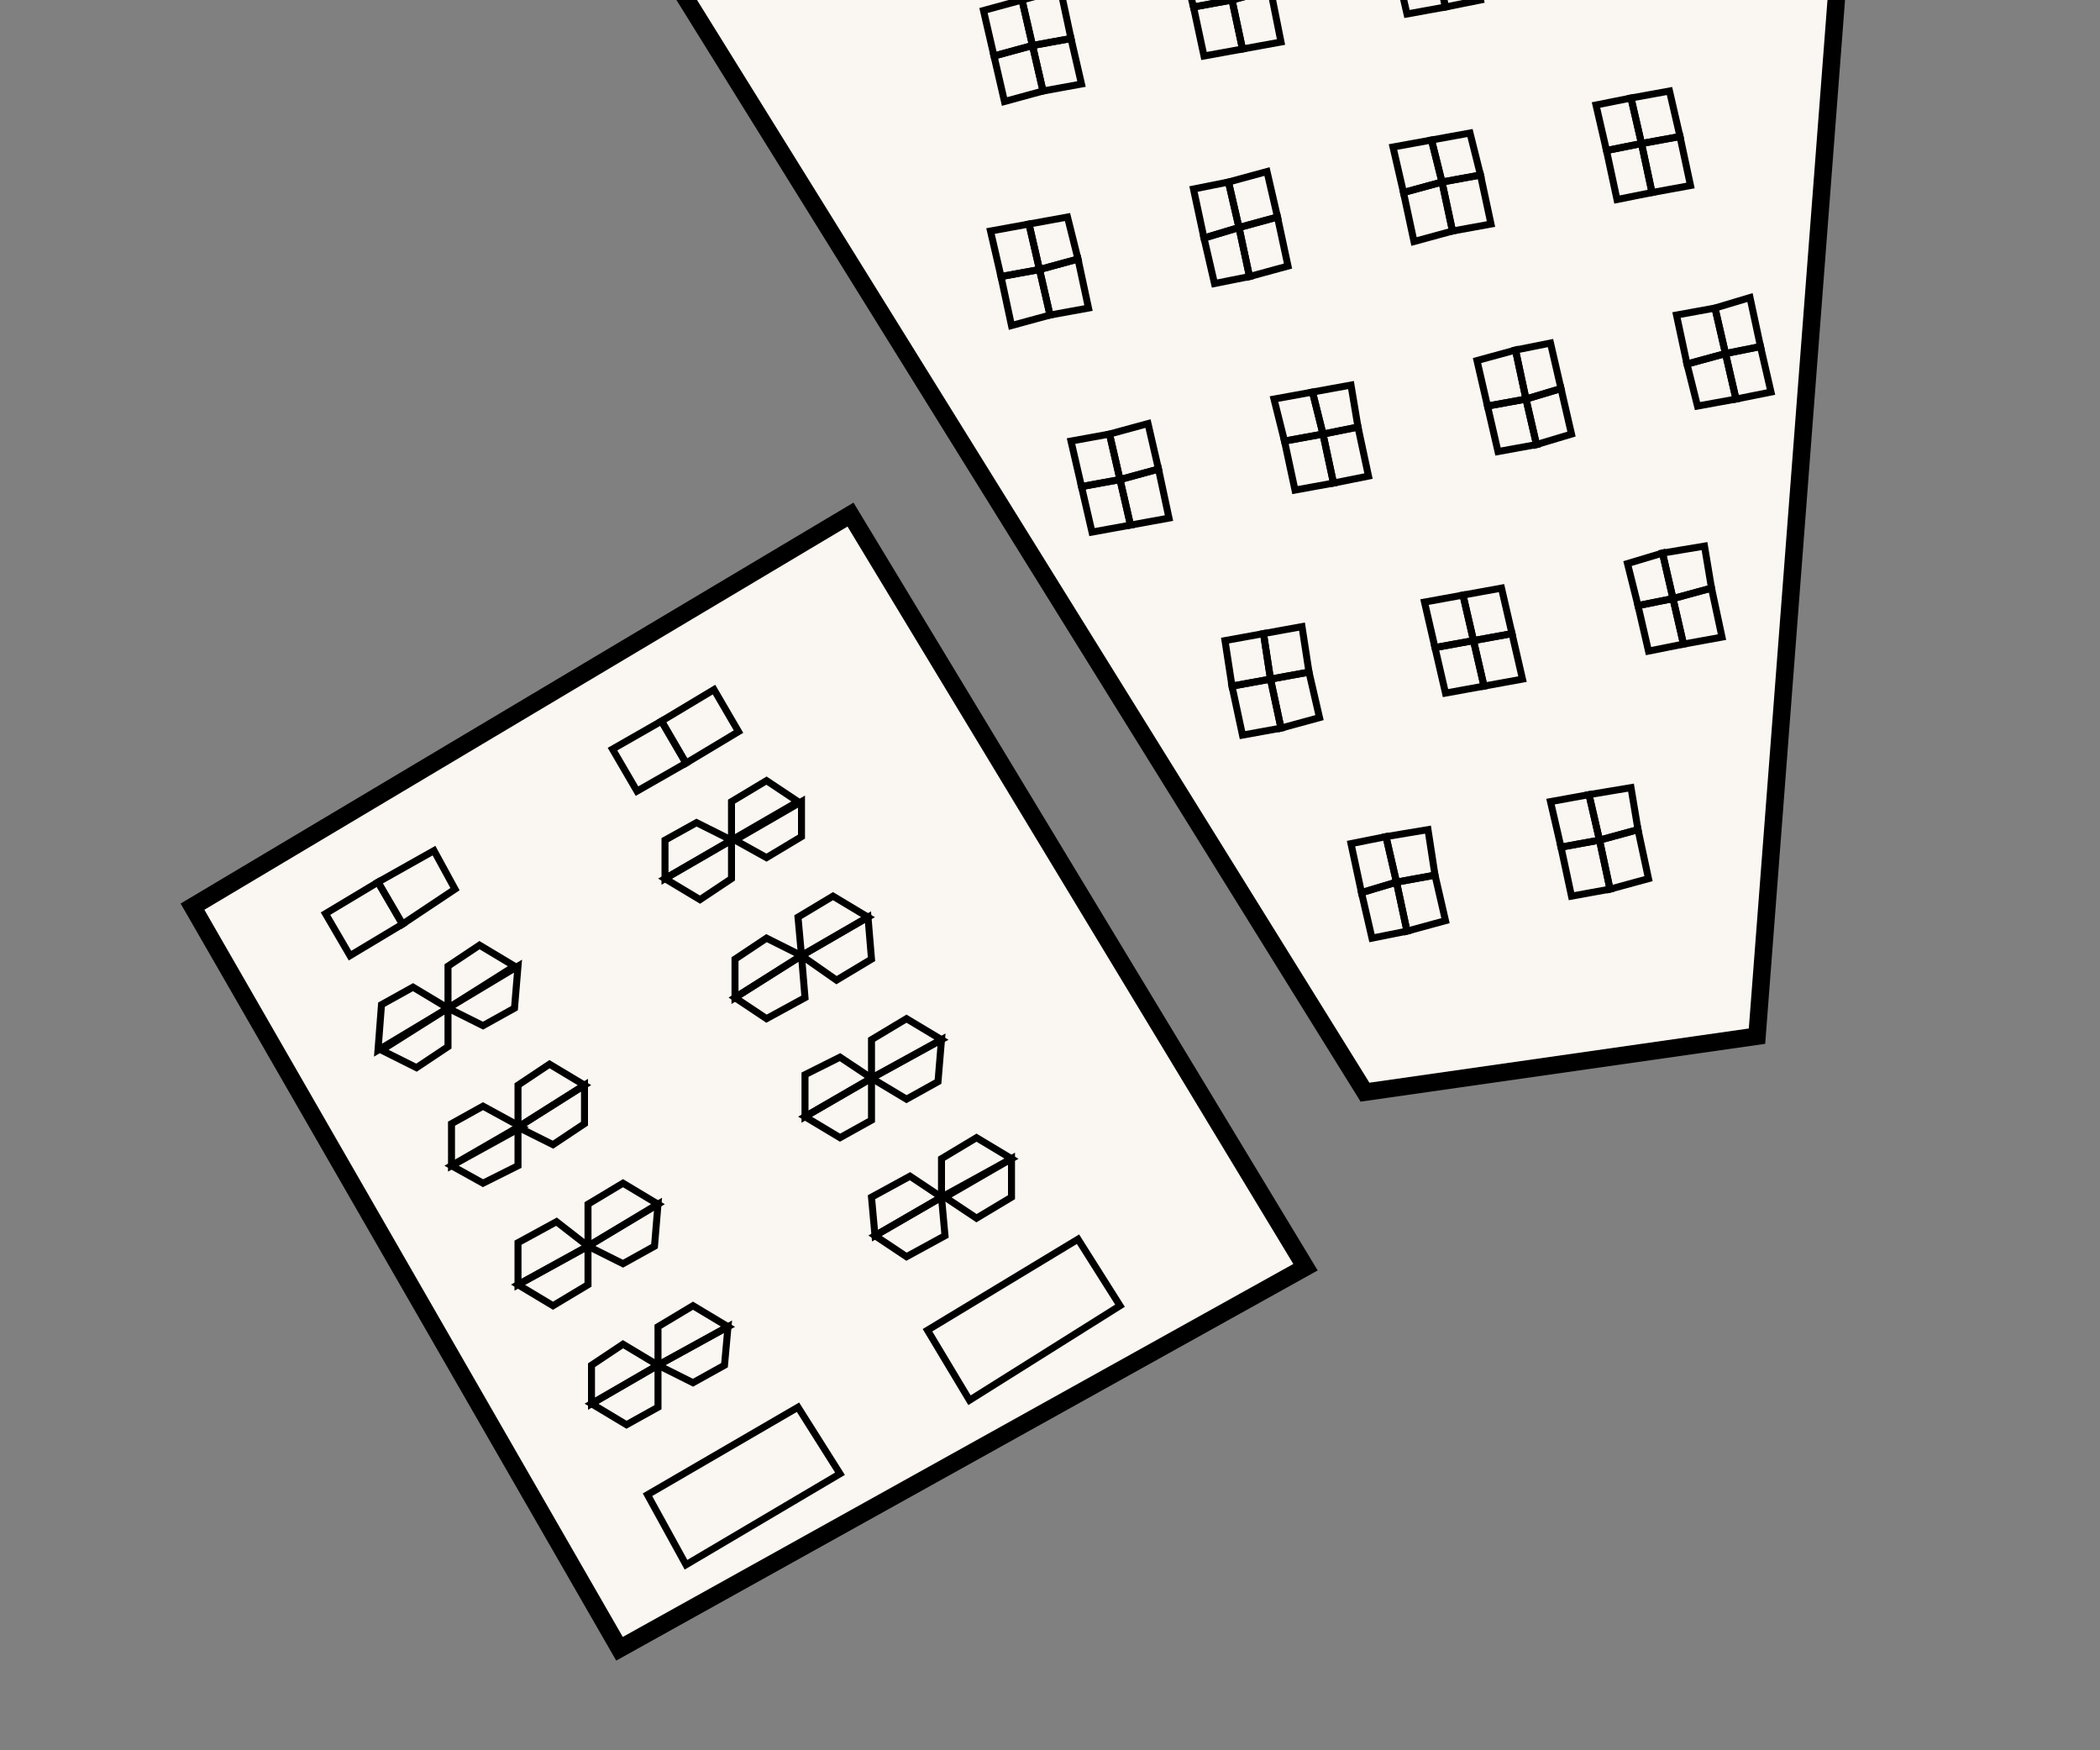 <svg viewBox="250 100 600 500" id="canvas" height="500" xmlns="http://www.w3.org/2000/svg"><rect x="250" y="100" width="600" height="500" fill="#808080" stroke="none"/><g xmlns="http://www.w3.org/2000/svg" id="nodes"></g><g xmlns="http://www.w3.org/2000/svg" class="view" id="view0"><g class="area"><path stroke="black" fill="#faf6f1" stroke-width="5px" d="M 305 359 L 427 571 L 623 462 L 493 247 Z " style="
    fill: #faf6f1;
"></path></g><g class="area"><path stroke="black" fill="#faf6f1" stroke-width="5px" d="M 440 90 L 640 412 L 752 396 L 780 30 Z "></path></g><g class="area"><path stroke="black" fill="transparent" stroke-width="2px" d="M 527 500 L 515 480 L 558 454 L 570 473 Z "></path></g><g class="area"><path stroke="black" fill="transparent" stroke-width="2px" d="M 446 547 L 435 527 L 478 502 L 490 521 Z "></path></g><g class="area" id="green_16"><path stroke="black" fill="transparent" stroke-width="2px" d="M 398 422 L 408 427 L 417 421 L 417 410 Z "></path></g><g class="area" id="green_15"><path stroke="black" fill="transparent" stroke-width="2px" d="M 379 433 L 388 438 L 398 433 L 398 422 Z "></path></g><g class="area" id="purple_12"><path stroke="black" fill="transparent" stroke-width="2px" d="M 438 490 L 448 495 L 457 490 L 458 479 Z "></path></g><g class="area" id="purple_11"><path stroke="black" fill="transparent" stroke-width="2px" d="M 419 501 L 429 507 L 438 502 L 438 490 Z "></path></g><g class="area" id="purple_16"><path stroke="black" fill="transparent" stroke-width="2px" d="M 520 442 L 529 448 L 539 442 L 539 431 Z "></path></g><g class="area" id="purple_15"><path stroke="black" fill="transparent" stroke-width="2px" d="M 500 453 L 509 459 L 520 453 L 519 442 Z "></path></g><g class="area" id="purple_14"><path stroke="black" fill="transparent" stroke-width="2px" d="M 519 442 L 519 431 L 529 425 L 539 431 Z "></path></g><g class="area" id="purple_13"><path stroke="black" fill="transparent" stroke-width="2px" d="M 500 453 L 499 442 L 510 436 L 519 442 Z "></path></g><g class="area" id="purple_10"><path stroke="black" fill="transparent" stroke-width="2px" d="M 438 490 L 438 479 L 448 473 L 458 479 Z "></path></g><g class="area" id="purple_9"><path stroke="black" fill="transparent" stroke-width="2px" d="M 419 501 L 419 490 L 428 484 L 438 490 Z "></path></g><g class="area" id="purple_4"><path stroke="black" fill="transparent" stroke-width="2px" d="M 418 456 L 428 461 L 437 456 L 438 444 Z "></path></g><g class="area" id="purple_3"><path stroke="black" fill="transparent" stroke-width="2px" d="M 398 467 L 408 473 L 418 467 L 418 456 Z "></path></g><g class="area" id="purple_8"><path stroke="black" fill="transparent" stroke-width="2px" d="M 499 408 L 509 414 L 518 409 L 519 397 Z "></path></g><g class="area" id="purple_7"><path stroke="black" fill="transparent" stroke-width="2px" d="M 480 419 L 490 425 L 499 420 L 499 408 Z "></path></g><g class="area" id="purple_6"><path stroke="black" fill="transparent" stroke-width="2px" d="M 499 408 L 499 397 L 509 391 L 519 397 Z "></path></g><g class="area" id="purple_5"><path stroke="black" fill="transparent" stroke-width="2px" d="M 480 419 L 480 407 L 490 402 L 499 408 Z "></path></g><g class="area" id="purple_2"><path stroke="black" fill="transparent" stroke-width="2px" d="M 418 456 L 418 444 L 428 438 L 438 444 Z "></path></g><g class="area" id="purple_1"><path stroke="black" fill="transparent" stroke-width="2px" d="M 398 467 L 398 455 L 409 449 L 418 456 Z "></path></g><g class="area" id="green_20"><path stroke="black" fill="transparent" stroke-width="2px" d="M 479 373 L 489 380 L 499 374 L 498 362 Z "></path></g><g class="area" id="green_19"><path stroke="black" fill="transparent" stroke-width="2px" d="M 460 385 L 469 391 L 480 385 L 479 373 Z "></path></g><g class="area" id="green_18"><path stroke="black" fill="transparent" stroke-width="2px" d="M 479 373 L 478 362 L 488 356 L 498 362 Z "></path></g><g class="area" id="green_17"><path stroke="black" fill="transparent" stroke-width="2px" d="M 460 385 L 460 374 L 469 368 L 479 373 Z "></path></g><g class="area" id="green_14"><path stroke="black" fill="transparent" stroke-width="2px" d="M 398 422 L 398 410 L 407 404 L 417 410 Z "></path></g><g class="area" id="green_13"><path stroke="black" fill="transparent" stroke-width="2px" d="M 379 433 L 379 421 L 388 416 L 399 422 Z "></path></g><g class="area" id="green_12"><path stroke="black" fill="transparent" stroke-width="2px" d="M 460 340 L 469 345 L 479 339 L 479 329 Z "></path></g><g class="area" id="green_11"><path stroke="black" fill="transparent" stroke-width="2px" d="M 440 351 L 450 357 L 459 351 L 459 340 Z "></path></g><g class="area" id="green_8"><path stroke="black" fill="transparent" stroke-width="2px" d="M 378 388 L 388 393 L 397 388 L 398 376 Z "></path></g><g class="area" id="green_7"><path stroke="black" fill="transparent" stroke-width="2px" d="M 359 400 L 369 405 L 378 399 L 378 388 Z "></path></g><g class="area" id="green_10"><path stroke="black" fill="transparent" stroke-width="2px" d="M 459 340 L 459 329 L 469 323 L 478 329 Z "></path></g><g class="area" id="green_9"><path stroke="black" fill="transparent" stroke-width="2px" d="M 440 351 L 440 340 L 449 335 L 459 340 Z "></path></g><g class="area" id="green_6"><path stroke="black" fill="transparent" stroke-width="2px" d="M 378 388 L 378 376 L 387 370 L 397 376 Z "></path></g><g class="area" id="green_5"><path stroke="black" fill="transparent" stroke-width="2px" d="M 358 400 L 359 387 L 368 382 L 378 388 Z "></path></g><g class="area" id="blue_36"><path stroke="black" fill="transparent" stroke-width="2px" d="M 707 340 L 710 354 L 721 351 L 718 337 Z "></path></g><g class="area" id="blue_35"><path stroke="black" fill="transparent" stroke-width="2px" d="M 696 342 L 699 356 L 710 354 L 707 340 Z "></path></g><g class="area" id="blue_34"><path stroke="black" fill="transparent" stroke-width="2px" d="M 704 327 L 707 340 L 718 337 L 716 325 Z "></path></g><g class="area" id="blue_33"><path stroke="black" fill="transparent" stroke-width="2px" d="M 693 329 L 696 342 L 707 340 L 704 327 Z "></path></g><g class="area" id="blue_32"><path stroke="black" fill="transparent" stroke-width="2px" d="M 649 352 L 652 366 L 663 363 L 660 350 Z "></path></g><g class="area" id="blue_31"><path stroke="black" fill="transparent" stroke-width="2px" d="M 639 355 L 642 368 L 652 366 L 649 352 Z "></path></g><g class="area" id="blue_30"><path stroke="black" fill="transparent" stroke-width="2px" d="M 646 339 L 649 352 L 660 350 L 658 337 Z "></path></g><g class="area" id="blue_29"><path stroke="black" fill="transparent" stroke-width="2px" d="M 636 341 L 639 355 L 649 352 L 646 339 Z "></path></g><g class="area" id="blue_28"><path stroke="black" fill="transparent" stroke-width="2px" d="M 728 271 L 731 284 L 742 282 L 739 268 Z "></path></g><g class="area" id="blue_27"><path stroke="black" fill="transparent" stroke-width="2px" d="M 718 273 L 721 286 L 731 284 L 728 271 Z "></path></g><g class="area" id="blue_26"><path stroke="black" fill="transparent" stroke-width="2px" d="M 725 258 L 728 271 L 739 268 L 737 256 Z "></path></g><g class="area" id="blue_25"><path stroke="black" fill="transparent" stroke-width="2px" d="M 715 261 L 718 273 L 728 271 L 725 258 Z "></path></g><g class="area" id="blue_24"><path stroke="black" fill="transparent" stroke-width="2px" d="M 671 283 L 674 296 L 685 294 L 682 281 Z "></path></g><g class="area" id="blue_23"><path stroke="black" fill="transparent" stroke-width="2px" d="M 660 285 L 663 298 L 674 296 L 671 283 Z "></path></g><g class="area" id="blue_22"><path stroke="black" fill="transparent" stroke-width="2px" d="M 668 270 L 671 283 L 682 281 L 679 268 Z "></path></g><g class="area" id="blue_21"><path stroke="black" fill="transparent" stroke-width="2px" d="M 657 272 L 660 285 L 671 283 L 668 270 Z "></path></g><g class="area" id="blue_20"><path stroke="black" fill="transparent" stroke-width="2px" d="M 613 294 L 616 308 L 627 305 L 624 292 Z "></path></g><g class="area" id="blue_19"><path stroke="black" fill="transparent" stroke-width="2px" d="M 602 296 L 605 310 L 616 308 L 613 294 Z "></path></g><g class="area" id="blue_18"><path stroke="black" fill="transparent" stroke-width="2px" d="M 611 281 L 613 294 L 624 292 L 622 279 Z "></path></g><g class="area" id="blue_17"><path stroke="black" fill="transparent" stroke-width="2px" d="M 600 283 L 602 296 L 613 294 L 611 281 Z "></path></g><g class="area" id="blue_16"><path stroke="black" fill="transparent" stroke-width="2px" d="M 743 201 L 746 214 L 756 212 L 753 199 Z "></path></g><g class="area" id="blue_15"><path stroke="black" fill="transparent" stroke-width="2px" d="M 732 204 L 735 216 L 746 214 L 743 201 Z "></path></g><g class="area" id="blue_14"><path stroke="black" fill="transparent" stroke-width="2px" d="M 740 188 L 743 201 L 753 199 L 750 185 Z "></path></g><g class="area" id="blue_13"><path stroke="black" fill="transparent" stroke-width="2px" d="M 729 190 L 732 204 L 743 201 L 740 188 Z "></path></g><g class="area" id="blue_12"><path stroke="black" fill="transparent" stroke-width="2px" d="M 686 214 L 689 227 L 699 224 L 696 211 Z "></path></g><g class="area" id="blue_11"><path stroke="black" fill="transparent" stroke-width="2px" d="M 675 216 L 678 229 L 689 227 L 686 214 Z "></path></g><g class="area" id="blue_10"><path stroke="black" fill="transparent" stroke-width="2px" d="M 683 200 L 686 214 L 696 211 L 693 198 Z "></path></g><g class="area" id="blue_9"><path stroke="black" fill="transparent" stroke-width="2px" d="M 672 203 L 675 216 L 686 214 L 683 200 Z "></path></g><g class="area" id="blue_8"><path stroke="black" fill="transparent" stroke-width="2px" d="M 628 224 L 631 238 L 641 236 L 638 222 Z "></path></g><g class="area" id="blue_7"><path stroke="black" fill="transparent" stroke-width="2px" d="M 617 226 L 620 240 L 631 238 L 628 224 Z "></path></g><g class="area" id="blue_6"><path stroke="black" fill="transparent" stroke-width="2px" d="M 625 212 L 628 224 L 638 222 L 636 210 Z "></path></g><g class="area" id="blue_5"><path stroke="black" fill="transparent" stroke-width="2px" d="M 614 214 L 617 226 L 628 224 L 625 212 Z "></path></g><g class="area" id="blue_4"><path stroke="black" fill="transparent" stroke-width="2px" d="M 570 237 L 573 250 L 584 248 L 581 234 Z "></path></g><g class="area" id="blue_3"><path stroke="black" fill="transparent" stroke-width="2px" d="M 559 239 L 562 252 L 573 250 L 570 237 Z "></path></g><g class="area" id="blue_2"><path stroke="black" fill="transparent" stroke-width="2px" d="M 567 224 L 570 237 L 581 234 L 578 221 Z "></path></g><g class="area" id="blue_1"><path stroke="black" fill="transparent" stroke-width="2px" d="M 556 226 L 559 239 L 570 237 L 567 224 Z "></path></g><g class="area" id="red_28"><path stroke="black" fill="transparent" stroke-width="2px" d="M 719 141 L 722 155 L 733 153 L 730 139 Z "></path></g><g class="area" id="red_27"><path stroke="black" fill="transparent" stroke-width="2px" d="M 709 143 L 712 157 L 722 155 L 719 141 Z "></path></g><g class="area" id="red_26"><path stroke="black" fill="transparent" stroke-width="2px" d="M 716 128 L 719 141 L 730 139 L 727 126 Z "></path></g><g class="area" id="red_25"><path stroke="black" fill="transparent" stroke-width="2px" d="M 706 130 L 709 143 L 719 141 L 716 128 Z "></path></g><g class="area" id="red_24"><path stroke="black" fill="transparent" stroke-width="2px" d="M 662 152 L 665 166 L 676 164 L 673 150 Z "></path></g><g class="area" id="red_23"><path stroke="black" fill="transparent" stroke-width="2px" d="M 651 155 L 654 169 L 665 166 L 662 152 Z "></path></g><g class="area" id="red_22"><path stroke="black" fill="transparent" stroke-width="2px" d="M 659 140 L 662 152 L 673 150 L 670 138 Z "></path></g><g class="area" id="red_21"><path stroke="black" fill="transparent" stroke-width="2px" d="M 648 142 L 651 155 L 662 152 L 659 140 Z "></path></g><g class="area" id="red_20"><path stroke="black" fill="transparent" stroke-width="2px" d="M 604 165 L 607 179 L 618 176 L 615 162 Z "></path></g><g class="area" id="red_19"><path stroke="black" fill="transparent" stroke-width="2px" d="M 594 168 L 597 181 L 607 179 L 604 165 Z "></path></g><g class="area" id="red_18"><path stroke="black" fill="transparent" stroke-width="2px" d="M 601 152 L 604 165 L 615 162 L 612 149 Z "></path></g><g class="area" id="red_17"><path stroke="black" fill="transparent" stroke-width="2px" d="M 591 154 L 594 168 L 604 165 L 601 152 Z "></path></g><g class="area" id="red_16"><path stroke="black" fill="transparent" stroke-width="2px" d="M 547 177 L 550 190 L 561 188 L 558 174 Z "></path></g><g class="area" id="red_15"><path stroke="black" fill="transparent" stroke-width="2px" d="M 536 179 L 539 193 L 550 190 L 547 177 Z "></path></g><g class="area" id="red_14"><path stroke="black" fill="transparent" stroke-width="2px" d="M 544 164 L 547 177 L 558 174 L 555 162 Z "></path></g><g class="area" id="red_13"><path stroke="black" fill="transparent" stroke-width="2px" d="M 533 166 L 536 179 L 547 177 L 544 164 Z "></path></g><g class="area" id="green_4"><path stroke="black" fill="transparent" stroke-width="2px" d="M 439 306 L 446 318 L 461 309 L 454 297 Z "></path></g><g class="area" id="green_2"><path stroke="black" fill="transparent" stroke-width="2px" d="M 358 352 L 365 364 L 380 354 L 374 343 Z "></path></g><g class="area" id="green_3"><path stroke="black" fill="transparent" stroke-width="2px" d="M 425 314 L 432 326 L 446 318 L 439 306 Z "></path></g><g class="area" id="green_1"><path stroke="black" fill="transparent" stroke-width="2px" d="M 343 361 L 350 373 L 365 364 L 358 352 Z "></path></g><g class="area" id="red_12"><path stroke="black" fill="transparent" stroke-width="2px" d="M 663 102 L 673 100 L 670 86 L 660 89 Z "></path></g><g class="area" id="red_11"><path stroke="black" fill="transparent" stroke-width="2px" d="M 649 91 L 652 104 L 663 102 L 660 89 Z "></path></g><g class="area" id="red_10"><path stroke="black" fill="transparent" stroke-width="2px" d="M 657 76 L 660 89 L 670 86 L 667 74 Z "></path></g><g class="area" id="red_9"><path stroke="black" fill="transparent" stroke-width="2px" d="M 646 78 L 649 91 L 660 89 L 657 76 Z "></path></g><g class="area" id="red_8"><path stroke="black" fill="transparent" stroke-width="2px" d="M 605 114 L 616 112 L 613 97 L 602 100 Z "></path></g><g class="area" id="red_7"><path stroke="black" fill="transparent" stroke-width="2px" d="M 591 102 L 594 116 L 605 114 L 602 100 Z "></path></g><g class="area" id="red_6"><path stroke="black" fill="transparent" stroke-width="2px" d="M 599 88 L 602 100 L 613 97 L 610 85 Z "></path></g><g class="area" id="red_5"><path stroke="black" fill="transparent" stroke-width="2px" d="M 588 90 L 591 102 L 602 100 L 599 88 Z "></path></g><g class="area" id="red_4"><path stroke="black" fill="transparent" stroke-width="2px" d="M 548 126 L 559 124 L 556 111 L 545 113 Z "></path></g><g class="area" id="red_3"><path stroke="black" fill="transparent" stroke-width="2px" d="M 534 116 L 537 129 L 548 126 L 545 113 Z "></path></g><g class="area" id="red_2"><path stroke="black" fill="transparent" stroke-width="2px" d="M 542 100 L 545 113 L 556 111 L 553 97 Z "></path></g><g class="area" id="red_1"><path stroke="black" fill="transparent" stroke-width="2px" d="M 531 103 L 534 116 L 545 113 L 542 100 Z "></path></g><g id="view0nodes"><circle fill="cyan" stroke="black" stroke-width="1px" r="2px" cx="531" cy="103" visibility="hidden"></circle><circle fill="cyan" stroke="black" stroke-width="1px" r="2px" cx="534" cy="116" visibility="hidden"></circle><circle fill="cyan" stroke="black" stroke-width="1px" r="2px" cx="545" cy="113" visibility="hidden"></circle><circle fill="cyan" stroke="black" stroke-width="1px" r="2px" cx="542" cy="100" visibility="hidden"></circle><circle fill="cyan" stroke="black" stroke-width="1px" r="2px" cx="542" cy="100" visibility="hidden"></circle><circle fill="cyan" stroke="black" stroke-width="1px" r="2px" cx="545" cy="113" visibility="hidden"></circle><circle fill="cyan" stroke="black" stroke-width="1px" r="2px" cx="556" cy="111" visibility="hidden"></circle><circle fill="cyan" stroke="black" stroke-width="1px" r="2px" cx="553" cy="97" visibility="hidden"></circle><circle fill="cyan" stroke="black" stroke-width="1px" r="2px" cx="534" cy="116" visibility="hidden"></circle><circle fill="cyan" stroke="black" stroke-width="1px" r="2px" cx="537" cy="129" visibility="hidden"></circle><circle fill="cyan" stroke="black" stroke-width="1px" r="2px" cx="548" cy="126" visibility="hidden"></circle><circle fill="cyan" stroke="black" stroke-width="1px" r="2px" cx="545" cy="113" visibility="hidden"></circle><circle fill="cyan" stroke="black" stroke-width="1px" r="2px" cx="548" cy="126" visibility="hidden"></circle><circle fill="cyan" stroke="black" stroke-width="1px" r="2px" cx="559" cy="124" visibility="hidden"></circle><circle fill="cyan" stroke="black" stroke-width="1px" r="2px" cx="556" cy="111" visibility="hidden"></circle><circle fill="cyan" stroke="black" stroke-width="1px" r="2px" cx="545" cy="113" visibility="hidden"></circle><circle fill="cyan" stroke="black" stroke-width="1px" r="2px" cx="588" cy="90" visibility="hidden"></circle><circle fill="cyan" stroke="black" stroke-width="1px" r="2px" cx="591" cy="102" visibility="hidden"></circle><circle fill="cyan" stroke="black" stroke-width="1px" r="2px" cx="602" cy="100" visibility="hidden"></circle><circle fill="cyan" stroke="black" stroke-width="1px" r="2px" cx="599" cy="88" visibility="hidden"></circle><circle fill="cyan" stroke="black" stroke-width="1px" r="2px" cx="599" cy="88" visibility="hidden"></circle><circle fill="cyan" stroke="black" stroke-width="1px" r="2px" cx="602" cy="100" visibility="hidden"></circle><circle fill="cyan" stroke="black" stroke-width="1px" r="2px" cx="613" cy="97" visibility="hidden"></circle><circle fill="cyan" stroke="black" stroke-width="1px" r="2px" cx="610" cy="85" visibility="hidden"></circle><circle fill="cyan" stroke="black" stroke-width="1px" r="2px" cx="591" cy="102" visibility="hidden"></circle><circle fill="cyan" stroke="black" stroke-width="1px" r="2px" cx="594" cy="116" visibility="hidden"></circle><circle fill="cyan" stroke="black" stroke-width="1px" r="2px" cx="605" cy="114" visibility="hidden"></circle><circle fill="cyan" stroke="black" stroke-width="1px" r="2px" cx="602" cy="100" visibility="hidden"></circle><circle fill="cyan" stroke="black" stroke-width="1px" r="2px" cx="605" cy="114" visibility="hidden"></circle><circle fill="cyan" stroke="black" stroke-width="1px" r="2px" cx="616" cy="112" visibility="hidden"></circle><circle fill="cyan" stroke="black" stroke-width="1px" r="2px" cx="613" cy="97" visibility="hidden"></circle><circle fill="cyan" stroke="black" stroke-width="1px" r="2px" cx="602" cy="100" visibility="hidden"></circle><circle fill="cyan" stroke="black" stroke-width="1px" r="2px" cx="646" cy="78" visibility="hidden"></circle><circle fill="cyan" stroke="black" stroke-width="1px" r="2px" cx="649" cy="91" visibility="hidden"></circle><circle fill="cyan" stroke="black" stroke-width="1px" r="2px" cx="660" cy="89" visibility="hidden"></circle><circle fill="cyan" stroke="black" stroke-width="1px" r="2px" cx="657" cy="76" visibility="hidden"></circle><circle fill="cyan" stroke="black" stroke-width="1px" r="2px" cx="657" cy="76" visibility="hidden"></circle><circle fill="cyan" stroke="black" stroke-width="1px" r="2px" cx="660" cy="89" visibility="hidden"></circle><circle fill="cyan" stroke="black" stroke-width="1px" r="2px" cx="670" cy="86" visibility="hidden"></circle><circle fill="cyan" stroke="black" stroke-width="1px" r="2px" cx="667" cy="74" visibility="hidden"></circle><circle fill="cyan" stroke="black" stroke-width="1px" r="2px" cx="649" cy="91" visibility="hidden"></circle><circle fill="cyan" stroke="black" stroke-width="1px" r="2px" cx="652" cy="104" visibility="hidden"></circle><circle fill="cyan" stroke="black" stroke-width="1px" r="2px" cx="663" cy="102" visibility="hidden"></circle><circle fill="cyan" stroke="black" stroke-width="1px" r="2px" cx="660" cy="89" visibility="hidden"></circle><circle fill="cyan" stroke="black" stroke-width="1px" r="2px" cx="663" cy="102" visibility="hidden"></circle><circle fill="cyan" stroke="black" stroke-width="1px" r="2px" cx="673" cy="100" visibility="hidden"></circle><circle fill="cyan" stroke="black" stroke-width="1px" r="2px" cx="670" cy="86" visibility="hidden"></circle><circle fill="cyan" stroke="black" stroke-width="1px" r="2px" cx="660" cy="89" visibility="hidden"></circle><circle fill="cyan" stroke="black" stroke-width="1px" r="2px" cx="343" cy="361" visibility="hidden"></circle><circle fill="cyan" stroke="black" stroke-width="1px" r="2px" cx="350" cy="373" visibility="hidden"></circle><circle fill="cyan" stroke="black" stroke-width="1px" r="2px" cx="365" cy="364" visibility="hidden"></circle><circle fill="cyan" stroke="black" stroke-width="1px" r="2px" cx="358" cy="352" visibility="hidden"></circle><circle fill="cyan" stroke="black" stroke-width="1px" r="2px" cx="425" cy="314" visibility="hidden"></circle><circle fill="cyan" stroke="black" stroke-width="1px" r="2px" cx="432" cy="326" visibility="hidden"></circle><circle fill="cyan" stroke="black" stroke-width="1px" r="2px" cx="446" cy="318" visibility="hidden"></circle><circle fill="cyan" stroke="black" stroke-width="1px" r="2px" cx="439" cy="306" visibility="hidden"></circle><circle fill="cyan" stroke="black" stroke-width="1px" r="2px" cx="358" cy="352" visibility="hidden"></circle><circle fill="cyan" stroke="black" stroke-width="1px" r="2px" cx="365" cy="364" visibility="hidden"></circle><circle fill="cyan" stroke="black" stroke-width="1px" r="2px" cx="380" cy="354" visibility="hidden"></circle><circle fill="cyan" stroke="black" stroke-width="1px" r="2px" cx="374" cy="343" visibility="hidden"></circle><circle fill="cyan" stroke="black" stroke-width="1px" r="2px" cx="439" cy="306" visibility="hidden"></circle><circle fill="cyan" stroke="black" stroke-width="1px" r="2px" cx="446" cy="318" visibility="hidden"></circle><circle fill="cyan" stroke="black" stroke-width="1px" r="2px" cx="461" cy="309" visibility="hidden"></circle><circle fill="cyan" stroke="black" stroke-width="1px" r="2px" cx="454" cy="297" visibility="hidden"></circle><circle fill="cyan" stroke="black" stroke-width="1px" r="2px" cx="533" cy="166" visibility="hidden"></circle><circle fill="cyan" stroke="black" stroke-width="1px" r="2px" cx="536" cy="179" visibility="hidden"></circle><circle fill="cyan" stroke="black" stroke-width="1px" r="2px" cx="547" cy="177" visibility="hidden"></circle><circle fill="cyan" stroke="black" stroke-width="1px" r="2px" cx="544" cy="164" visibility="hidden"></circle><circle fill="cyan" stroke="black" stroke-width="1px" r="2px" cx="544" cy="164" visibility="hidden"></circle><circle fill="cyan" stroke="black" stroke-width="1px" r="2px" cx="547" cy="177" visibility="hidden"></circle><circle fill="cyan" stroke="black" stroke-width="1px" r="2px" cx="558" cy="174" visibility="hidden"></circle><circle fill="cyan" stroke="black" stroke-width="1px" r="2px" cx="555" cy="162" visibility="hidden"></circle><circle fill="cyan" stroke="black" stroke-width="1px" r="2px" cx="536" cy="179" visibility="hidden"></circle><circle fill="cyan" stroke="black" stroke-width="1px" r="2px" cx="539" cy="193" visibility="hidden"></circle><circle fill="cyan" stroke="black" stroke-width="1px" r="2px" cx="550" cy="190" visibility="hidden"></circle><circle fill="cyan" stroke="black" stroke-width="1px" r="2px" cx="547" cy="177" visibility="hidden"></circle><circle fill="cyan" stroke="black" stroke-width="1px" r="2px" cx="547" cy="177" visibility="hidden"></circle><circle fill="cyan" stroke="black" stroke-width="1px" r="2px" cx="550" cy="190" visibility="hidden"></circle><circle fill="cyan" stroke="black" stroke-width="1px" r="2px" cx="561" cy="188" visibility="hidden"></circle><circle fill="cyan" stroke="black" stroke-width="1px" r="2px" cx="558" cy="174" visibility="hidden"></circle><circle fill="cyan" stroke="black" stroke-width="1px" r="2px" cx="591" cy="154" visibility="hidden"></circle><circle fill="cyan" stroke="black" stroke-width="1px" r="2px" cx="594" cy="168" visibility="hidden"></circle><circle fill="cyan" stroke="black" stroke-width="1px" r="2px" cx="604" cy="165" visibility="hidden"></circle><circle fill="cyan" stroke="black" stroke-width="1px" r="2px" cx="601" cy="152" visibility="hidden"></circle><circle fill="cyan" stroke="black" stroke-width="1px" r="2px" cx="601" cy="152" visibility="hidden"></circle><circle fill="cyan" stroke="black" stroke-width="1px" r="2px" cx="604" cy="165" visibility="hidden"></circle><circle fill="cyan" stroke="black" stroke-width="1px" r="2px" cx="615" cy="162" visibility="hidden"></circle><circle fill="cyan" stroke="black" stroke-width="1px" r="2px" cx="612" cy="149" visibility="hidden"></circle><circle fill="cyan" stroke="black" stroke-width="1px" r="2px" cx="594" cy="168" visibility="hidden"></circle><circle fill="cyan" stroke="black" stroke-width="1px" r="2px" cx="597" cy="181" visibility="hidden"></circle><circle fill="cyan" stroke="black" stroke-width="1px" r="2px" cx="607" cy="179" visibility="hidden"></circle><circle fill="cyan" stroke="black" stroke-width="1px" r="2px" cx="604" cy="165" visibility="hidden"></circle><circle fill="cyan" stroke="black" stroke-width="1px" r="2px" cx="604" cy="165" visibility="hidden"></circle><circle fill="cyan" stroke="black" stroke-width="1px" r="2px" cx="607" cy="179" visibility="hidden"></circle><circle fill="cyan" stroke="black" stroke-width="1px" r="2px" cx="618" cy="176" visibility="hidden"></circle><circle fill="cyan" stroke="black" stroke-width="1px" r="2px" cx="615" cy="162" visibility="hidden"></circle><circle fill="cyan" stroke="black" stroke-width="1px" r="2px" cx="648" cy="142" visibility="hidden"></circle><circle fill="cyan" stroke="black" stroke-width="1px" r="2px" cx="651" cy="155" visibility="hidden"></circle><circle fill="cyan" stroke="black" stroke-width="1px" r="2px" cx="662" cy="152" visibility="hidden"></circle><circle fill="cyan" stroke="black" stroke-width="1px" r="2px" cx="659" cy="140" visibility="hidden"></circle><circle fill="cyan" stroke="black" stroke-width="1px" r="2px" cx="659" cy="140" visibility="hidden"></circle><circle fill="cyan" stroke="black" stroke-width="1px" r="2px" cx="662" cy="152" visibility="hidden"></circle><circle fill="cyan" stroke="black" stroke-width="1px" r="2px" cx="673" cy="150" visibility="hidden"></circle><circle fill="cyan" stroke="black" stroke-width="1px" r="2px" cx="670" cy="138" visibility="hidden"></circle><circle fill="cyan" stroke="black" stroke-width="1px" r="2px" cx="651" cy="155" visibility="hidden"></circle><circle fill="cyan" stroke="black" stroke-width="1px" r="2px" cx="654" cy="169" visibility="hidden"></circle><circle fill="cyan" stroke="black" stroke-width="1px" r="2px" cx="665" cy="166" visibility="hidden"></circle><circle fill="cyan" stroke="black" stroke-width="1px" r="2px" cx="662" cy="152" visibility="hidden"></circle><circle fill="cyan" stroke="black" stroke-width="1px" r="2px" cx="662" cy="152" visibility="hidden"></circle><circle fill="cyan" stroke="black" stroke-width="1px" r="2px" cx="665" cy="166" visibility="hidden"></circle><circle fill="cyan" stroke="black" stroke-width="1px" r="2px" cx="676" cy="164" visibility="hidden"></circle><circle fill="cyan" stroke="black" stroke-width="1px" r="2px" cx="673" cy="150" visibility="hidden"></circle><circle fill="cyan" stroke="black" stroke-width="1px" r="2px" cx="706" cy="130" visibility="hidden"></circle><circle fill="cyan" stroke="black" stroke-width="1px" r="2px" cx="709" cy="143" visibility="hidden"></circle><circle fill="cyan" stroke="black" stroke-width="1px" r="2px" cx="719" cy="141" visibility="hidden"></circle><circle fill="cyan" stroke="black" stroke-width="1px" r="2px" cx="716" cy="128" visibility="hidden"></circle><circle fill="cyan" stroke="black" stroke-width="1px" r="2px" cx="716" cy="128" visibility="hidden"></circle><circle fill="cyan" stroke="black" stroke-width="1px" r="2px" cx="719" cy="141" visibility="hidden"></circle><circle fill="cyan" stroke="black" stroke-width="1px" r="2px" cx="730" cy="139" visibility="hidden"></circle><circle fill="cyan" stroke="black" stroke-width="1px" r="2px" cx="727" cy="126" visibility="hidden"></circle><circle fill="cyan" stroke="black" stroke-width="1px" r="2px" cx="709" cy="143" visibility="hidden"></circle><circle fill="cyan" stroke="black" stroke-width="1px" r="2px" cx="712" cy="157" visibility="hidden"></circle><circle fill="cyan" stroke="black" stroke-width="1px" r="2px" cx="722" cy="155" visibility="hidden"></circle><circle fill="cyan" stroke="black" stroke-width="1px" r="2px" cx="719" cy="141" visibility="hidden"></circle><circle fill="cyan" stroke="black" stroke-width="1px" r="2px" cx="719" cy="141" visibility="hidden"></circle><circle fill="cyan" stroke="black" stroke-width="1px" r="2px" cx="722" cy="155" visibility="hidden"></circle><circle fill="cyan" stroke="black" stroke-width="1px" r="2px" cx="733" cy="153" visibility="hidden"></circle><circle fill="cyan" stroke="black" stroke-width="1px" r="2px" cx="730" cy="139" visibility="hidden"></circle><circle fill="cyan" stroke="black" stroke-width="1px" r="2px" cx="556" cy="226" visibility="hidden"></circle><circle fill="cyan" stroke="black" stroke-width="1px" r="2px" cx="559" cy="239" visibility="hidden"></circle><circle fill="cyan" stroke="black" stroke-width="1px" r="2px" cx="570" cy="237" visibility="hidden"></circle><circle fill="cyan" stroke="black" stroke-width="1px" r="2px" cx="567" cy="224" visibility="hidden"></circle><circle fill="cyan" stroke="black" stroke-width="1px" r="2px" cx="567" cy="224" visibility="hidden"></circle><circle fill="cyan" stroke="black" stroke-width="1px" r="2px" cx="570" cy="237" visibility="hidden"></circle><circle fill="cyan" stroke="black" stroke-width="1px" r="2px" cx="581" cy="234" visibility="hidden"></circle><circle fill="cyan" stroke="black" stroke-width="1px" r="2px" cx="578" cy="221" visibility="hidden"></circle><circle fill="cyan" stroke="black" stroke-width="1px" r="2px" cx="559" cy="239" visibility="hidden"></circle><circle fill="cyan" stroke="black" stroke-width="1px" r="2px" cx="562" cy="252" visibility="hidden"></circle><circle fill="cyan" stroke="black" stroke-width="1px" r="2px" cx="573" cy="250" visibility="hidden"></circle><circle fill="cyan" stroke="black" stroke-width="1px" r="2px" cx="570" cy="237" visibility="hidden"></circle><circle fill="cyan" stroke="black" stroke-width="1px" r="2px" cx="570" cy="237" visibility="hidden"></circle><circle fill="cyan" stroke="black" stroke-width="1px" r="2px" cx="573" cy="250" visibility="hidden"></circle><circle fill="cyan" stroke="black" stroke-width="1px" r="2px" cx="584" cy="248" visibility="hidden"></circle><circle fill="cyan" stroke="black" stroke-width="1px" r="2px" cx="581" cy="234" visibility="hidden"></circle><circle fill="cyan" stroke="black" stroke-width="1px" r="2px" cx="614" cy="214" visibility="hidden"></circle><circle fill="cyan" stroke="black" stroke-width="1px" r="2px" cx="617" cy="226" visibility="hidden"></circle><circle fill="cyan" stroke="black" stroke-width="1px" r="2px" cx="628" cy="224" visibility="hidden"></circle><circle fill="cyan" stroke="black" stroke-width="1px" r="2px" cx="625" cy="212" visibility="hidden"></circle><circle fill="cyan" stroke="black" stroke-width="1px" r="2px" cx="625" cy="212" visibility="hidden"></circle><circle fill="cyan" stroke="black" stroke-width="1px" r="2px" cx="628" cy="224" visibility="hidden"></circle><circle fill="cyan" stroke="black" stroke-width="1px" r="2px" cx="638" cy="222" visibility="hidden"></circle><circle fill="cyan" stroke="black" stroke-width="1px" r="2px" cx="636" cy="210" visibility="hidden"></circle><circle fill="cyan" stroke="black" stroke-width="1px" r="2px" cx="617" cy="226" visibility="hidden"></circle><circle fill="cyan" stroke="black" stroke-width="1px" r="2px" cx="620" cy="240" visibility="hidden"></circle><circle fill="cyan" stroke="black" stroke-width="1px" r="2px" cx="631" cy="238" visibility="hidden"></circle><circle fill="cyan" stroke="black" stroke-width="1px" r="2px" cx="628" cy="224" visibility="hidden"></circle><circle fill="cyan" stroke="black" stroke-width="1px" r="2px" cx="628" cy="224" visibility="hidden"></circle><circle fill="cyan" stroke="black" stroke-width="1px" r="2px" cx="631" cy="238" visibility="hidden"></circle><circle fill="cyan" stroke="black" stroke-width="1px" r="2px" cx="641" cy="236" visibility="hidden"></circle><circle fill="cyan" stroke="black" stroke-width="1px" r="2px" cx="638" cy="222" visibility="hidden"></circle><circle fill="cyan" stroke="black" stroke-width="1px" r="2px" cx="672" cy="203" visibility="hidden"></circle><circle fill="cyan" stroke="black" stroke-width="1px" r="2px" cx="675" cy="216" visibility="hidden"></circle><circle fill="cyan" stroke="black" stroke-width="1px" r="2px" cx="686" cy="214" visibility="hidden"></circle><circle fill="cyan" stroke="black" stroke-width="1px" r="2px" cx="683" cy="200" visibility="hidden"></circle><circle fill="cyan" stroke="black" stroke-width="1px" r="2px" cx="683" cy="200" visibility="hidden"></circle><circle fill="cyan" stroke="black" stroke-width="1px" r="2px" cx="686" cy="214" visibility="hidden"></circle><circle fill="cyan" stroke="black" stroke-width="1px" r="2px" cx="696" cy="211" visibility="hidden"></circle><circle fill="cyan" stroke="black" stroke-width="1px" r="2px" cx="693" cy="198" visibility="hidden"></circle><circle fill="cyan" stroke="black" stroke-width="1px" r="2px" cx="675" cy="216" visibility="hidden"></circle><circle fill="cyan" stroke="black" stroke-width="1px" r="2px" cx="678" cy="229" visibility="hidden"></circle><circle fill="cyan" stroke="black" stroke-width="1px" r="2px" cx="689" cy="227" visibility="hidden"></circle><circle fill="cyan" stroke="black" stroke-width="1px" r="2px" cx="686" cy="214" visibility="hidden"></circle><circle fill="cyan" stroke="black" stroke-width="1px" r="2px" cx="686" cy="214" visibility="hidden"></circle><circle fill="cyan" stroke="black" stroke-width="1px" r="2px" cx="689" cy="227" visibility="hidden"></circle><circle fill="cyan" stroke="black" stroke-width="1px" r="2px" cx="699" cy="224" visibility="hidden"></circle><circle fill="cyan" stroke="black" stroke-width="1px" r="2px" cx="696" cy="211" visibility="hidden"></circle><circle fill="cyan" stroke="black" stroke-width="1px" r="2px" cx="729" cy="190" visibility="hidden"></circle><circle fill="cyan" stroke="black" stroke-width="1px" r="2px" cx="732" cy="204" visibility="hidden"></circle><circle fill="cyan" stroke="black" stroke-width="1px" r="2px" cx="743" cy="201" visibility="hidden"></circle><circle fill="cyan" stroke="black" stroke-width="1px" r="2px" cx="740" cy="188" visibility="hidden"></circle><circle fill="cyan" stroke="black" stroke-width="1px" r="2px" cx="740" cy="188" visibility="hidden"></circle><circle fill="cyan" stroke="black" stroke-width="1px" r="2px" cx="743" cy="201" visibility="hidden"></circle><circle fill="cyan" stroke="black" stroke-width="1px" r="2px" cx="753" cy="199" visibility="hidden"></circle><circle fill="cyan" stroke="black" stroke-width="1px" r="2px" cx="750" cy="185" visibility="hidden"></circle><circle fill="cyan" stroke="black" stroke-width="1px" r="2px" cx="732" cy="204" visibility="hidden"></circle><circle fill="cyan" stroke="black" stroke-width="1px" r="2px" cx="735" cy="216" visibility="hidden"></circle><circle fill="cyan" stroke="black" stroke-width="1px" r="2px" cx="746" cy="214" visibility="hidden"></circle><circle fill="cyan" stroke="black" stroke-width="1px" r="2px" cx="743" cy="201" visibility="hidden"></circle><circle fill="cyan" stroke="black" stroke-width="1px" r="2px" cx="743" cy="201" visibility="hidden"></circle><circle fill="cyan" stroke="black" stroke-width="1px" r="2px" cx="746" cy="214" visibility="hidden"></circle><circle fill="cyan" stroke="black" stroke-width="1px" r="2px" cx="756" cy="212" visibility="hidden"></circle><circle fill="cyan" stroke="black" stroke-width="1px" r="2px" cx="753" cy="199" visibility="hidden"></circle><circle fill="cyan" stroke="black" stroke-width="1px" r="2px" cx="600" cy="283" visibility="hidden"></circle><circle fill="cyan" stroke="black" stroke-width="1px" r="2px" cx="602" cy="296" visibility="hidden"></circle><circle fill="cyan" stroke="black" stroke-width="1px" r="2px" cx="613" cy="294" visibility="hidden"></circle><circle fill="cyan" stroke="black" stroke-width="1px" r="2px" cx="611" cy="281" visibility="hidden"></circle><circle fill="cyan" stroke="black" stroke-width="1px" r="2px" cx="611" cy="281" visibility="hidden"></circle><circle fill="cyan" stroke="black" stroke-width="1px" r="2px" cx="613" cy="294" visibility="hidden"></circle><circle fill="cyan" stroke="black" stroke-width="1px" r="2px" cx="624" cy="292" visibility="hidden"></circle><circle fill="cyan" stroke="black" stroke-width="1px" r="2px" cx="622" cy="279" visibility="hidden"></circle><circle fill="cyan" stroke="black" stroke-width="1px" r="2px" cx="602" cy="296" visibility="hidden"></circle><circle fill="cyan" stroke="black" stroke-width="1px" r="2px" cx="605" cy="310" visibility="hidden"></circle><circle fill="cyan" stroke="black" stroke-width="1px" r="2px" cx="616" cy="308" visibility="hidden"></circle><circle fill="cyan" stroke="black" stroke-width="1px" r="2px" cx="613" cy="294" visibility="hidden"></circle><circle fill="cyan" stroke="black" stroke-width="1px" r="2px" cx="613" cy="294" visibility="hidden"></circle><circle fill="cyan" stroke="black" stroke-width="1px" r="2px" cx="616" cy="308" visibility="hidden"></circle><circle fill="cyan" stroke="black" stroke-width="1px" r="2px" cx="627" cy="305" visibility="hidden"></circle><circle fill="cyan" stroke="black" stroke-width="1px" r="2px" cx="624" cy="292" visibility="hidden"></circle><circle fill="cyan" stroke="black" stroke-width="1px" r="2px" cx="657" cy="272" visibility="hidden"></circle><circle fill="cyan" stroke="black" stroke-width="1px" r="2px" cx="660" cy="285" visibility="hidden"></circle><circle fill="cyan" stroke="black" stroke-width="1px" r="2px" cx="671" cy="283" visibility="hidden"></circle><circle fill="cyan" stroke="black" stroke-width="1px" r="2px" cx="668" cy="270" visibility="hidden"></circle><circle fill="cyan" stroke="black" stroke-width="1px" r="2px" cx="668" cy="270" visibility="hidden"></circle><circle fill="cyan" stroke="black" stroke-width="1px" r="2px" cx="671" cy="283" visibility="hidden"></circle><circle fill="cyan" stroke="black" stroke-width="1px" r="2px" cx="682" cy="281" visibility="hidden"></circle><circle fill="cyan" stroke="black" stroke-width="1px" r="2px" cx="679" cy="268" visibility="hidden"></circle><circle fill="cyan" stroke="black" stroke-width="1px" r="2px" cx="660" cy="285" visibility="hidden"></circle><circle fill="cyan" stroke="black" stroke-width="1px" r="2px" cx="663" cy="298" visibility="hidden"></circle><circle fill="cyan" stroke="black" stroke-width="1px" r="2px" cx="674" cy="296" visibility="hidden"></circle><circle fill="cyan" stroke="black" stroke-width="1px" r="2px" cx="671" cy="283" visibility="hidden"></circle><circle fill="cyan" stroke="black" stroke-width="1px" r="2px" cx="671" cy="283" visibility="hidden"></circle><circle fill="cyan" stroke="black" stroke-width="1px" r="2px" cx="674" cy="296" visibility="hidden"></circle><circle fill="cyan" stroke="black" stroke-width="1px" r="2px" cx="685" cy="294" visibility="hidden"></circle><circle fill="cyan" stroke="black" stroke-width="1px" r="2px" cx="682" cy="281" visibility="hidden"></circle><circle fill="cyan" stroke="black" stroke-width="1px" r="2px" cx="715" cy="261" visibility="hidden"></circle><circle fill="cyan" stroke="black" stroke-width="1px" r="2px" cx="718" cy="273" visibility="hidden"></circle><circle fill="cyan" stroke="black" stroke-width="1px" r="2px" cx="728" cy="271" visibility="hidden"></circle><circle fill="cyan" stroke="black" stroke-width="1px" r="2px" cx="725" cy="258" visibility="hidden"></circle><circle fill="cyan" stroke="black" stroke-width="1px" r="2px" cx="725" cy="258" visibility="hidden"></circle><circle fill="cyan" stroke="black" stroke-width="1px" r="2px" cx="728" cy="271" visibility="hidden"></circle><circle fill="cyan" stroke="black" stroke-width="1px" r="2px" cx="739" cy="268" visibility="hidden"></circle><circle fill="cyan" stroke="black" stroke-width="1px" r="2px" cx="737" cy="256" visibility="hidden"></circle><circle fill="cyan" stroke="black" stroke-width="1px" r="2px" cx="718" cy="273" visibility="hidden"></circle><circle fill="cyan" stroke="black" stroke-width="1px" r="2px" cx="721" cy="286" visibility="hidden"></circle><circle fill="cyan" stroke="black" stroke-width="1px" r="2px" cx="731" cy="284" visibility="hidden"></circle><circle fill="cyan" stroke="black" stroke-width="1px" r="2px" cx="728" cy="271" visibility="hidden"></circle><circle fill="cyan" stroke="black" stroke-width="1px" r="2px" cx="728" cy="271" visibility="hidden"></circle><circle fill="cyan" stroke="black" stroke-width="1px" r="2px" cx="731" cy="284" visibility="hidden"></circle><circle fill="cyan" stroke="black" stroke-width="1px" r="2px" cx="742" cy="282" visibility="hidden"></circle><circle fill="cyan" stroke="black" stroke-width="1px" r="2px" cx="739" cy="268" visibility="hidden"></circle><circle fill="cyan" stroke="black" stroke-width="1px" r="2px" cx="636" cy="341" visibility="hidden"></circle><circle fill="cyan" stroke="black" stroke-width="1px" r="2px" cx="639" cy="355" visibility="hidden"></circle><circle fill="cyan" stroke="black" stroke-width="1px" r="2px" cx="649" cy="352" visibility="hidden"></circle><circle fill="cyan" stroke="black" stroke-width="1px" r="2px" cx="646" cy="339" visibility="hidden"></circle><circle fill="cyan" stroke="black" stroke-width="1px" r="2px" cx="646" cy="339" visibility="hidden"></circle><circle fill="cyan" stroke="black" stroke-width="1px" r="2px" cx="649" cy="352" visibility="hidden"></circle><circle fill="cyan" stroke="black" stroke-width="1px" r="2px" cx="660" cy="350" visibility="hidden"></circle><circle fill="cyan" stroke="black" stroke-width="1px" r="2px" cx="658" cy="337" visibility="hidden"></circle><circle fill="cyan" stroke="black" stroke-width="1px" r="2px" cx="639" cy="355" visibility="hidden"></circle><circle fill="cyan" stroke="black" stroke-width="1px" r="2px" cx="642" cy="368" visibility="hidden"></circle><circle fill="cyan" stroke="black" stroke-width="1px" r="2px" cx="652" cy="366" visibility="hidden"></circle><circle fill="cyan" stroke="black" stroke-width="1px" r="2px" cx="649" cy="352" visibility="hidden"></circle><circle fill="cyan" stroke="black" stroke-width="1px" r="2px" cx="649" cy="352" visibility="hidden"></circle><circle fill="cyan" stroke="black" stroke-width="1px" r="2px" cx="652" cy="366" visibility="hidden"></circle><circle fill="cyan" stroke="black" stroke-width="1px" r="2px" cx="663" cy="363" visibility="hidden"></circle><circle fill="cyan" stroke="black" stroke-width="1px" r="2px" cx="660" cy="350" visibility="hidden"></circle><circle fill="cyan" stroke="black" stroke-width="1px" r="2px" cx="693" cy="329" visibility="hidden"></circle><circle fill="cyan" stroke="black" stroke-width="1px" r="2px" cx="696" cy="342" visibility="hidden"></circle><circle fill="cyan" stroke="black" stroke-width="1px" r="2px" cx="707" cy="340" visibility="hidden"></circle><circle fill="cyan" stroke="black" stroke-width="1px" r="2px" cx="704" cy="327" visibility="hidden"></circle><circle fill="cyan" stroke="black" stroke-width="1px" r="2px" cx="704" cy="327" visibility="hidden"></circle><circle fill="cyan" stroke="black" stroke-width="1px" r="2px" cx="707" cy="340" visibility="hidden"></circle><circle fill="cyan" stroke="black" stroke-width="1px" r="2px" cx="718" cy="337" visibility="hidden"></circle><circle fill="cyan" stroke="black" stroke-width="1px" r="2px" cx="716" cy="325" visibility="hidden"></circle><circle fill="cyan" stroke="black" stroke-width="1px" r="2px" cx="696" cy="342" visibility="hidden"></circle><circle fill="cyan" stroke="black" stroke-width="1px" r="2px" cx="699" cy="356" visibility="hidden"></circle><circle fill="cyan" stroke="black" stroke-width="1px" r="2px" cx="710" cy="354" visibility="hidden"></circle><circle fill="cyan" stroke="black" stroke-width="1px" r="2px" cx="707" cy="340" visibility="hidden"></circle><circle fill="cyan" stroke="black" stroke-width="1px" r="2px" cx="707" cy="340" visibility="hidden"></circle><circle fill="cyan" stroke="black" stroke-width="1px" r="2px" cx="710" cy="354" visibility="hidden"></circle><circle fill="cyan" stroke="black" stroke-width="1px" r="2px" cx="721" cy="351" visibility="hidden"></circle><circle fill="cyan" stroke="black" stroke-width="1px" r="2px" cx="718" cy="337" visibility="hidden"></circle><circle fill="cyan" stroke="black" stroke-width="1px" r="2px" cx="358" cy="400" visibility="hidden"></circle><circle fill="cyan" stroke="black" stroke-width="1px" r="2px" cx="359" cy="387" visibility="hidden"></circle><circle fill="cyan" stroke="black" stroke-width="1px" r="2px" cx="368" cy="382" visibility="hidden"></circle><circle fill="cyan" stroke="black" stroke-width="1px" r="2px" cx="378" cy="388" visibility="hidden"></circle><circle fill="cyan" stroke="black" stroke-width="1px" r="2px" cx="378" cy="388" visibility="hidden"></circle><circle fill="cyan" stroke="black" stroke-width="1px" r="2px" cx="378" cy="376" visibility="hidden"></circle><circle fill="cyan" stroke="black" stroke-width="1px" r="2px" cx="387" cy="370" visibility="hidden"></circle><circle fill="cyan" stroke="black" stroke-width="1px" r="2px" cx="397" cy="376" visibility="hidden"></circle><circle fill="cyan" stroke="black" stroke-width="1px" r="2px" cx="440" cy="351" visibility="hidden"></circle><circle fill="cyan" stroke="black" stroke-width="1px" r="2px" cx="440" cy="340" visibility="hidden"></circle><circle fill="cyan" stroke="black" stroke-width="1px" r="2px" cx="449" cy="335" visibility="hidden"></circle><circle fill="cyan" stroke="black" stroke-width="1px" r="2px" cx="459" cy="340" visibility="hidden"></circle><circle fill="cyan" stroke="black" stroke-width="1px" r="2px" cx="459" cy="340" visibility="hidden"></circle><circle fill="cyan" stroke="black" stroke-width="1px" r="2px" cx="459" cy="329" visibility="hidden"></circle><circle fill="cyan" stroke="black" stroke-width="1px" r="2px" cx="469" cy="323" visibility="hidden"></circle><circle fill="cyan" stroke="black" stroke-width="1px" r="2px" cx="478" cy="329" visibility="hidden"></circle><circle fill="cyan" stroke="black" stroke-width="1px" r="2px" cx="359" cy="400" visibility="hidden"></circle><circle fill="cyan" stroke="black" stroke-width="1px" r="2px" cx="369" cy="405" visibility="hidden"></circle><circle fill="cyan" stroke="black" stroke-width="1px" r="2px" cx="378" cy="399" visibility="hidden"></circle><circle fill="cyan" stroke="black" stroke-width="1px" r="2px" cx="378" cy="388" visibility="hidden"></circle><circle fill="cyan" stroke="black" stroke-width="1px" r="2px" cx="378" cy="388" visibility="hidden"></circle><circle fill="cyan" stroke="black" stroke-width="1px" r="2px" cx="388" cy="393" visibility="hidden"></circle><circle fill="cyan" stroke="black" stroke-width="1px" r="2px" cx="397" cy="388" visibility="hidden"></circle><circle fill="cyan" stroke="black" stroke-width="1px" r="2px" cx="398" cy="376" visibility="hidden"></circle><circle fill="cyan" stroke="black" stroke-width="1px" r="2px" cx="440" cy="351" visibility="hidden"></circle><circle fill="cyan" stroke="black" stroke-width="1px" r="2px" cx="450" cy="357" visibility="hidden"></circle><circle fill="cyan" stroke="black" stroke-width="1px" r="2px" cx="459" cy="351" visibility="hidden"></circle><circle fill="cyan" stroke="black" stroke-width="1px" r="2px" cx="459" cy="340" visibility="hidden"></circle><circle fill="cyan" stroke="black" stroke-width="1px" r="2px" cx="460" cy="340" visibility="hidden"></circle><circle fill="cyan" stroke="black" stroke-width="1px" r="2px" cx="469" cy="345" visibility="hidden"></circle><circle fill="cyan" stroke="black" stroke-width="1px" r="2px" cx="479" cy="339" visibility="hidden"></circle><circle fill="cyan" stroke="black" stroke-width="1px" r="2px" cx="479" cy="329" visibility="hidden"></circle><circle fill="cyan" stroke="black" stroke-width="1px" r="2px" cx="379" cy="433" visibility="hidden"></circle><circle fill="cyan" stroke="black" stroke-width="1px" r="2px" cx="379" cy="421" visibility="hidden"></circle><circle fill="cyan" stroke="black" stroke-width="1px" r="2px" cx="388" cy="416" visibility="hidden"></circle><circle fill="cyan" stroke="black" stroke-width="1px" r="2px" cx="399" cy="422" visibility="hidden"></circle><circle fill="cyan" stroke="black" stroke-width="1px" r="2px" cx="398" cy="422" visibility="hidden"></circle><circle fill="cyan" stroke="black" stroke-width="1px" r="2px" cx="398" cy="410" visibility="hidden"></circle><circle fill="cyan" stroke="black" stroke-width="1px" r="2px" cx="407" cy="404" visibility="hidden"></circle><circle fill="cyan" stroke="black" stroke-width="1px" r="2px" cx="417" cy="410" visibility="hidden"></circle><circle fill="cyan" stroke="black" stroke-width="1px" r="2px" cx="460" cy="385" visibility="hidden"></circle><circle fill="cyan" stroke="black" stroke-width="1px" r="2px" cx="460" cy="374" visibility="hidden"></circle><circle fill="cyan" stroke="black" stroke-width="1px" r="2px" cx="469" cy="368" visibility="hidden"></circle><circle fill="cyan" stroke="black" stroke-width="1px" r="2px" cx="479" cy="373" visibility="hidden"></circle><circle fill="cyan" stroke="black" stroke-width="1px" r="2px" cx="479" cy="373" visibility="hidden"></circle><circle fill="cyan" stroke="black" stroke-width="1px" r="2px" cx="478" cy="362" visibility="hidden"></circle><circle fill="cyan" stroke="black" stroke-width="1px" r="2px" cx="488" cy="356" visibility="hidden"></circle><circle fill="cyan" stroke="black" stroke-width="1px" r="2px" cx="498" cy="362" visibility="hidden"></circle><circle fill="cyan" stroke="black" stroke-width="1px" r="2px" cx="460" cy="385" visibility="hidden"></circle><circle fill="cyan" stroke="black" stroke-width="1px" r="2px" cx="469" cy="391" visibility="hidden"></circle><circle fill="cyan" stroke="black" stroke-width="1px" r="2px" cx="480" cy="385" visibility="hidden"></circle><circle fill="cyan" stroke="black" stroke-width="1px" r="2px" cx="479" cy="373" visibility="hidden"></circle><circle fill="cyan" stroke="black" stroke-width="1px" r="2px" cx="479" cy="373" visibility="hidden"></circle><circle fill="cyan" stroke="black" stroke-width="1px" r="2px" cx="489" cy="380" visibility="hidden"></circle><circle fill="cyan" stroke="black" stroke-width="1px" r="2px" cx="499" cy="374" visibility="hidden"></circle><circle fill="cyan" stroke="black" stroke-width="1px" r="2px" cx="498" cy="362" visibility="hidden"></circle><circle fill="cyan" stroke="black" stroke-width="1px" r="2px" cx="398" cy="467" visibility="hidden"></circle><circle fill="cyan" stroke="black" stroke-width="1px" r="2px" cx="398" cy="455" visibility="hidden"></circle><circle fill="cyan" stroke="black" stroke-width="1px" r="2px" cx="409" cy="449" visibility="hidden"></circle><circle fill="cyan" stroke="black" stroke-width="1px" r="2px" cx="418" cy="456" visibility="hidden"></circle><circle fill="cyan" stroke="black" stroke-width="1px" r="2px" cx="418" cy="456" visibility="hidden"></circle><circle fill="cyan" stroke="black" stroke-width="1px" r="2px" cx="418" cy="444" visibility="hidden"></circle><circle fill="cyan" stroke="black" stroke-width="1px" r="2px" cx="428" cy="438" visibility="hidden"></circle><circle fill="cyan" stroke="black" stroke-width="1px" r="2px" cx="438" cy="444" visibility="hidden"></circle><circle fill="cyan" stroke="black" stroke-width="1px" r="2px" cx="480" cy="419" visibility="hidden"></circle><circle fill="cyan" stroke="black" stroke-width="1px" r="2px" cx="480" cy="407" visibility="hidden"></circle><circle fill="cyan" stroke="black" stroke-width="1px" r="2px" cx="490" cy="402" visibility="hidden"></circle><circle fill="cyan" stroke="black" stroke-width="1px" r="2px" cx="499" cy="408" visibility="hidden"></circle><circle fill="cyan" stroke="black" stroke-width="1px" r="2px" cx="499" cy="408" visibility="hidden"></circle><circle fill="cyan" stroke="black" stroke-width="1px" r="2px" cx="499" cy="397" visibility="hidden"></circle><circle fill="cyan" stroke="black" stroke-width="1px" r="2px" cx="509" cy="391" visibility="hidden"></circle><circle fill="cyan" stroke="black" stroke-width="1px" r="2px" cx="519" cy="397" visibility="hidden"></circle><circle fill="cyan" stroke="black" stroke-width="1px" r="2px" cx="480" cy="419" visibility="hidden"></circle><circle fill="cyan" stroke="black" stroke-width="1px" r="2px" cx="490" cy="425" visibility="hidden"></circle><circle fill="cyan" stroke="black" stroke-width="1px" r="2px" cx="499" cy="420" visibility="hidden"></circle><circle fill="cyan" stroke="black" stroke-width="1px" r="2px" cx="499" cy="408" visibility="hidden"></circle><circle fill="cyan" stroke="black" stroke-width="1px" r="2px" cx="499" cy="408" visibility="hidden"></circle><circle fill="cyan" stroke="black" stroke-width="1px" r="2px" cx="509" cy="414" visibility="hidden"></circle><circle fill="cyan" stroke="black" stroke-width="1px" r="2px" cx="518" cy="409" visibility="hidden"></circle><circle fill="cyan" stroke="black" stroke-width="1px" r="2px" cx="519" cy="397" visibility="hidden"></circle><circle fill="cyan" stroke="black" stroke-width="1px" r="2px" cx="398" cy="467" visibility="hidden"></circle><circle fill="cyan" stroke="black" stroke-width="1px" r="2px" cx="408" cy="473" visibility="hidden"></circle><circle fill="cyan" stroke="black" stroke-width="1px" r="2px" cx="418" cy="467" visibility="hidden"></circle><circle fill="cyan" stroke="black" stroke-width="1px" r="2px" cx="418" cy="456" visibility="hidden"></circle><circle fill="cyan" stroke="black" stroke-width="1px" r="2px" cx="418" cy="456" visibility="hidden"></circle><circle fill="cyan" stroke="black" stroke-width="1px" r="2px" cx="428" cy="461" visibility="hidden"></circle><circle fill="cyan" stroke="black" stroke-width="1px" r="2px" cx="437" cy="456" visibility="hidden"></circle><circle fill="cyan" stroke="black" stroke-width="1px" r="2px" cx="438" cy="444" visibility="hidden"></circle><circle fill="cyan" stroke="black" stroke-width="1px" r="2px" cx="419" cy="501" visibility="hidden"></circle><circle fill="cyan" stroke="black" stroke-width="1px" r="2px" cx="419" cy="490" visibility="hidden"></circle><circle fill="cyan" stroke="black" stroke-width="1px" r="2px" cx="428" cy="484" visibility="hidden"></circle><circle fill="cyan" stroke="black" stroke-width="1px" r="2px" cx="438" cy="490" visibility="hidden"></circle><circle fill="cyan" stroke="black" stroke-width="1px" r="2px" cx="438" cy="490" visibility="hidden"></circle><circle fill="cyan" stroke="black" stroke-width="1px" r="2px" cx="438" cy="479" visibility="hidden"></circle><circle fill="cyan" stroke="black" stroke-width="1px" r="2px" cx="448" cy="473" visibility="hidden"></circle><circle fill="cyan" stroke="black" stroke-width="1px" r="2px" cx="458" cy="479" visibility="hidden"></circle><circle fill="cyan" stroke="black" stroke-width="1px" r="2px" cx="500" cy="453" visibility="hidden"></circle><circle fill="cyan" stroke="black" stroke-width="1px" r="2px" cx="499" cy="442" visibility="hidden"></circle><circle fill="cyan" stroke="black" stroke-width="1px" r="2px" cx="510" cy="436" visibility="hidden"></circle><circle fill="cyan" stroke="black" stroke-width="1px" r="2px" cx="519" cy="442" visibility="hidden"></circle><circle fill="cyan" stroke="black" stroke-width="1px" r="2px" cx="519" cy="442" visibility="hidden"></circle><circle fill="cyan" stroke="black" stroke-width="1px" r="2px" cx="519" cy="431" visibility="hidden"></circle><circle fill="cyan" stroke="black" stroke-width="1px" r="2px" cx="529" cy="425" visibility="hidden"></circle><circle fill="cyan" stroke="black" stroke-width="1px" r="2px" cx="539" cy="431" visibility="hidden"></circle><circle fill="cyan" stroke="black" stroke-width="1px" r="2px" cx="500" cy="453" visibility="hidden"></circle><circle fill="cyan" stroke="black" stroke-width="1px" r="2px" cx="509" cy="459" visibility="hidden"></circle><circle fill="cyan" stroke="black" stroke-width="1px" r="2px" cx="520" cy="453" visibility="hidden"></circle><circle fill="cyan" stroke="black" stroke-width="1px" r="2px" cx="519" cy="442" visibility="hidden"></circle><circle fill="cyan" stroke="black" stroke-width="1px" r="2px" cx="520" cy="442" visibility="hidden"></circle><circle fill="cyan" stroke="black" stroke-width="1px" r="2px" cx="529" cy="448" visibility="hidden"></circle><circle fill="cyan" stroke="black" stroke-width="1px" r="2px" cx="539" cy="442" visibility="hidden"></circle><circle fill="cyan" stroke="black" stroke-width="1px" r="2px" cx="539" cy="431" visibility="hidden"></circle><circle fill="cyan" stroke="black" stroke-width="1px" r="2px" cx="419" cy="501" visibility="hidden"></circle><circle fill="cyan" stroke="black" stroke-width="1px" r="2px" cx="429" cy="507" visibility="hidden"></circle><circle fill="cyan" stroke="black" stroke-width="1px" r="2px" cx="438" cy="502" visibility="hidden"></circle><circle fill="cyan" stroke="black" stroke-width="1px" r="2px" cx="438" cy="490" visibility="hidden"></circle><circle fill="cyan" stroke="black" stroke-width="1px" r="2px" cx="438" cy="490" visibility="hidden"></circle><circle fill="cyan" stroke="black" stroke-width="1px" r="2px" cx="448" cy="495" visibility="hidden"></circle><circle fill="cyan" stroke="black" stroke-width="1px" r="2px" cx="457" cy="490" visibility="hidden"></circle><circle fill="cyan" stroke="black" stroke-width="1px" r="2px" cx="458" cy="479" visibility="hidden"></circle><circle fill="cyan" stroke="black" stroke-width="1px" r="2px" cx="379" cy="433" visibility="hidden"></circle><circle fill="cyan" stroke="black" stroke-width="1px" r="2px" cx="388" cy="438" visibility="hidden"></circle><circle fill="cyan" stroke="black" stroke-width="1px" r="2px" cx="398" cy="433" visibility="hidden"></circle><circle fill="cyan" stroke="black" stroke-width="1px" r="2px" cx="398" cy="422" visibility="hidden"></circle><circle fill="cyan" stroke="black" stroke-width="1px" r="2px" cx="398" cy="422" visibility="hidden"></circle><circle fill="cyan" stroke="black" stroke-width="1px" r="2px" cx="408" cy="427" visibility="hidden"></circle><circle fill="cyan" stroke="black" stroke-width="1px" r="2px" cx="417" cy="421" visibility="hidden"></circle><circle fill="cyan" stroke="black" stroke-width="1px" r="2px" cx="417" cy="410" visibility="hidden"></circle><circle fill="cyan" stroke="black" stroke-width="1px" r="2px" cx="446" cy="547" visibility="hidden"></circle><circle fill="cyan" stroke="black" stroke-width="1px" r="2px" cx="435" cy="527" visibility="hidden"></circle><circle fill="cyan" stroke="black" stroke-width="1px" r="2px" cx="478" cy="502" visibility="hidden"></circle><circle fill="cyan" stroke="black" stroke-width="1px" r="2px" cx="490" cy="521" visibility="hidden"></circle><circle fill="cyan" stroke="black" stroke-width="1px" r="2px" cx="527" cy="500" visibility="hidden"></circle><circle fill="cyan" stroke="black" stroke-width="1px" r="2px" cx="515" cy="480" visibility="hidden"></circle><circle fill="cyan" stroke="black" stroke-width="1px" r="2px" cx="558" cy="454" visibility="hidden"></circle><circle fill="cyan" stroke="black" stroke-width="1px" r="2px" cx="570" cy="473" visibility="hidden"></circle><circle fill="cyan" stroke="black" stroke-width="1px" r="2px" cx="477" cy="113" visibility="hidden"></circle><circle fill="cyan" stroke="black" stroke-width="1px" r="2px" cx="653" cy="412" visibility="hidden"></circle><circle fill="cyan" stroke="black" stroke-width="1px" r="2px" cx="752" cy="396" visibility="hidden"></circle><circle fill="cyan" stroke="black" stroke-width="1px" r="2px" cx="769" cy="47" visibility="hidden"></circle><circle fill="cyan" stroke="black" stroke-width="1px" r="2px" cx="305" cy="359" visibility="hidden"></circle><circle fill="cyan" stroke="black" stroke-width="1px" r="2px" cx="427" cy="571" visibility="hidden"></circle><circle fill="cyan" stroke="black" stroke-width="1px" r="2px" cx="623" cy="462" visibility="hidden"></circle><circle fill="cyan" stroke="black" stroke-width="1px" r="2px" cx="493" cy="247" visibility="hidden"></circle></g></g></svg>
